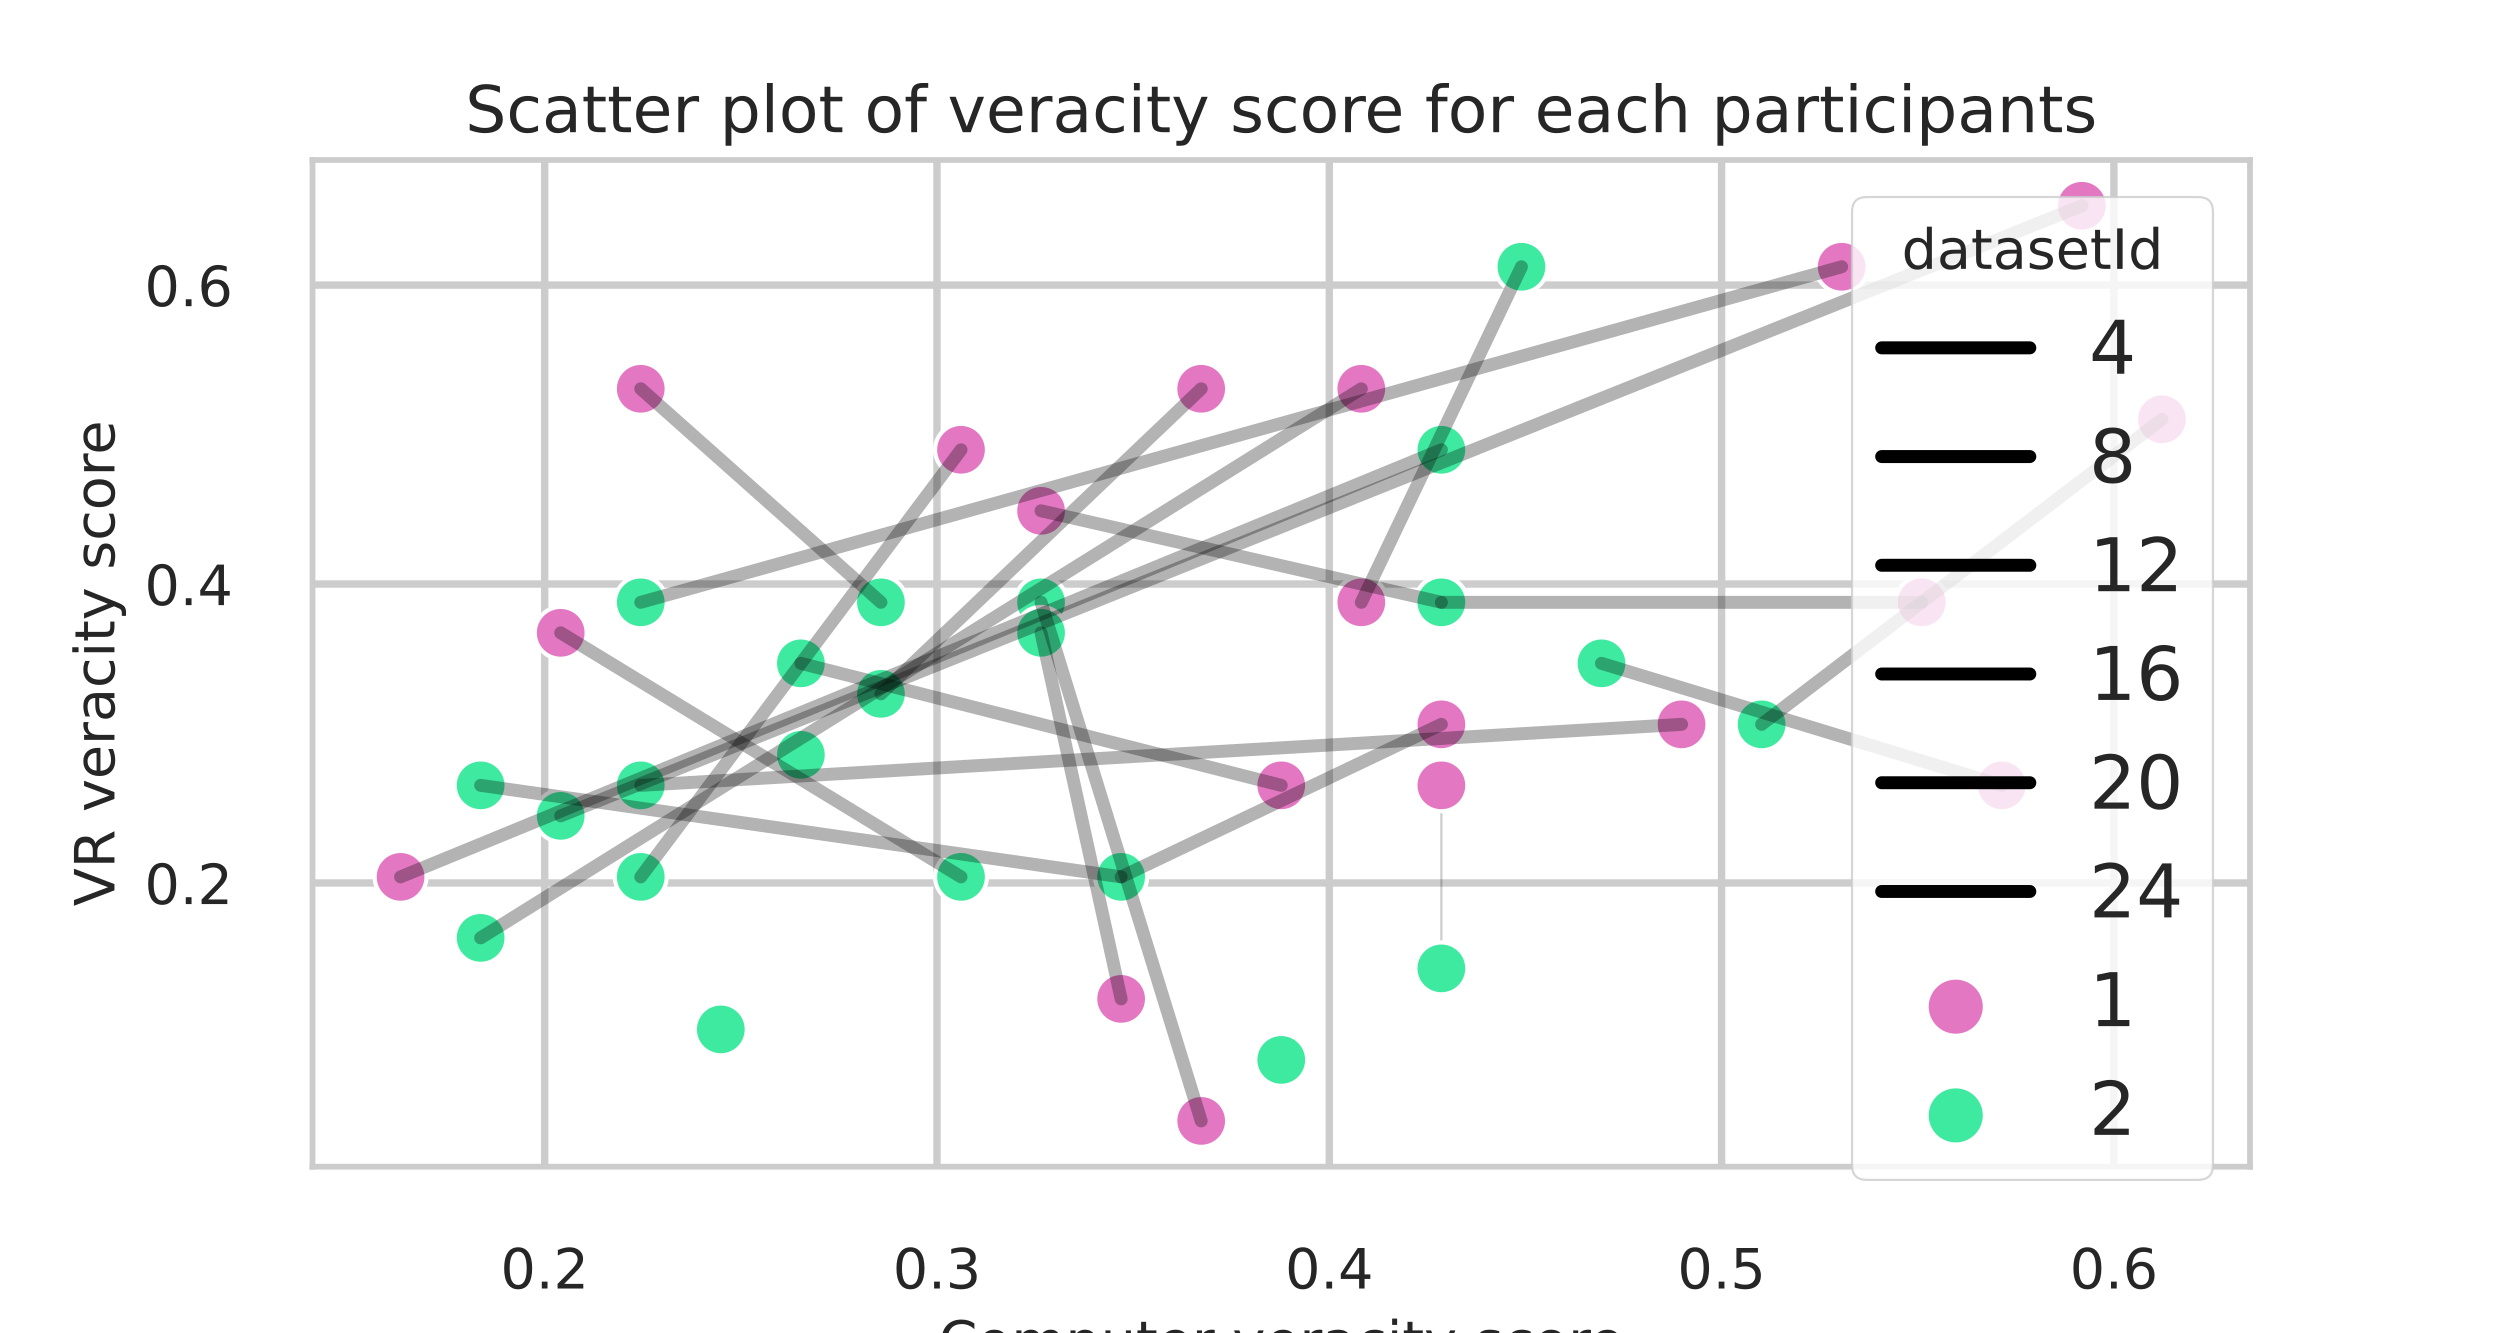 <?xml version="1.0" encoding="utf-8" standalone="no"?>
<!DOCTYPE svg PUBLIC "-//W3C//DTD SVG 1.1//EN"
  "http://www.w3.org/Graphics/SVG/1.1/DTD/svg11.dtd">
<!-- Created with matplotlib (https://matplotlib.org/) -->
<svg height="288pt" version="1.1" viewBox="0 0 540 288" width="540pt" xmlns="http://www.w3.org/2000/svg" xmlns:xlink="http://www.w3.org/1999/xlink">
 <defs>
  <style type="text/css">
*{stroke-linecap:butt;stroke-linejoin:round;}
  </style>
 </defs>
 <g id="figure_1">
  <g id="patch_1">
   <path d="M 0 288 
L 540 288 
L 540 0 
L 0 0 
z
" style="fill:#ffffff;"/>
  </g>
  <g id="axes_1">
   <g id="patch_2">
    <path d="M 67.5 252 
L 486 252 
L 486 34.56 
L 67.5 34.56 
z
" style="fill:#ffffff;"/>
   </g>
   <g id="matplotlib.axis_1">
    <g id="xtick_1">
     <g id="line2d_1">
      <path clip-path="url(#pcd6a947dff)" d="M 117.651 252 
L 117.651 34.56 
" style="fill:none;stroke:#cccccc;stroke-linecap:round;stroke-width:1.6;"/>
     </g>
     <g id="text_1">
      <!-- 0.2 -->
      <defs>
       <path d="M 31.781 66.406 
Q 24.172 66.406 20.328 58.906 
Q 16.5 51.422 16.5 36.375 
Q 16.5 21.391 20.328 13.891 
Q 24.172 6.391 31.781 6.391 
Q 39.453 6.391 43.281 13.891 
Q 47.125 21.391 47.125 36.375 
Q 47.125 51.422 43.281 58.906 
Q 39.453 66.406 31.781 66.406 
z
M 31.781 74.219 
Q 44.047 74.219 50.516 64.516 
Q 56.984 54.828 56.984 36.375 
Q 56.984 17.969 50.516 8.266 
Q 44.047 -1.422 31.781 -1.422 
Q 19.531 -1.422 13.062 8.266 
Q 6.594 17.969 6.594 36.375 
Q 6.594 54.828 13.062 64.516 
Q 19.531 74.219 31.781 74.219 
z
" id="DejaVuSans-48"/>
       <path d="M 10.688 12.406 
L 21 12.406 
L 21 0 
L 10.688 0 
z
" id="DejaVuSans-46"/>
       <path d="M 19.188 8.297 
L 53.609 8.297 
L 53.609 0 
L 7.328 0 
L 7.328 8.297 
Q 12.938 14.109 22.625 23.891 
Q 32.328 33.688 34.812 36.531 
Q 39.547 41.844 41.422 45.531 
Q 43.312 49.219 43.312 52.781 
Q 43.312 58.594 39.234 62.25 
Q 35.156 65.922 28.609 65.922 
Q 23.969 65.922 18.812 64.312 
Q 13.672 62.703 7.812 59.422 
L 7.812 69.391 
Q 13.766 71.781 18.938 73 
Q 24.125 74.219 28.422 74.219 
Q 39.75 74.219 46.484 68.547 
Q 53.219 62.891 53.219 53.422 
Q 53.219 48.922 51.531 44.891 
Q 49.859 40.875 45.406 35.406 
Q 44.188 33.984 37.641 27.219 
Q 31.109 20.453 19.188 8.297 
z
" id="DejaVuSans-50"/>
      </defs>
      <g style="fill:#262626;" transform="translate(108.109 278.318)scale(0.12 -0.12)">
       <use xlink:href="#DejaVuSans-48"/>
       <use x="63.623" xlink:href="#DejaVuSans-46"/>
       <use x="95.41" xlink:href="#DejaVuSans-50"/>
      </g>
     </g>
    </g>
    <g id="xtick_2">
     <g id="line2d_2">
      <path clip-path="url(#pcd6a947dff)" d="M 202.388 252 
L 202.388 34.56 
" style="fill:none;stroke:#cccccc;stroke-linecap:round;stroke-width:1.6;"/>
     </g>
     <g id="text_2">
      <!-- 0.3 -->
      <defs>
       <path d="M 40.578 39.312 
Q 47.656 37.797 51.625 33 
Q 55.609 28.219 55.609 21.188 
Q 55.609 10.406 48.188 4.484 
Q 40.766 -1.422 27.094 -1.422 
Q 22.516 -1.422 17.656 -0.516 
Q 12.797 0.391 7.625 2.203 
L 7.625 11.719 
Q 11.719 9.328 16.594 8.109 
Q 21.484 6.891 26.812 6.891 
Q 36.078 6.891 40.938 10.547 
Q 45.797 14.203 45.797 21.188 
Q 45.797 27.641 41.281 31.266 
Q 36.766 34.906 28.719 34.906 
L 20.219 34.906 
L 20.219 43.016 
L 29.109 43.016 
Q 36.375 43.016 40.234 45.922 
Q 44.094 48.828 44.094 54.297 
Q 44.094 59.906 40.109 62.906 
Q 36.141 65.922 28.719 65.922 
Q 24.656 65.922 20.016 65.031 
Q 15.375 64.156 9.812 62.312 
L 9.812 71.094 
Q 15.438 72.656 20.344 73.438 
Q 25.25 74.219 29.594 74.219 
Q 40.828 74.219 47.359 69.109 
Q 53.906 64.016 53.906 55.328 
Q 53.906 49.266 50.438 45.094 
Q 46.969 40.922 40.578 39.312 
z
" id="DejaVuSans-51"/>
      </defs>
      <g style="fill:#262626;" transform="translate(192.847 278.318)scale(0.12 -0.12)">
       <use xlink:href="#DejaVuSans-48"/>
       <use x="63.623" xlink:href="#DejaVuSans-46"/>
       <use x="95.41" xlink:href="#DejaVuSans-51"/>
      </g>
     </g>
    </g>
    <g id="xtick_3">
     <g id="line2d_3">
      <path clip-path="url(#pcd6a947dff)" d="M 287.126 252 
L 287.126 34.56 
" style="fill:none;stroke:#cccccc;stroke-linecap:round;stroke-width:1.6;"/>
     </g>
     <g id="text_3">
      <!-- 0.4 -->
      <defs>
       <path d="M 37.797 64.312 
L 12.891 25.391 
L 37.797 25.391 
z
M 35.203 72.906 
L 47.609 72.906 
L 47.609 25.391 
L 58.016 25.391 
L 58.016 17.188 
L 47.609 17.188 
L 47.609 0 
L 37.797 0 
L 37.797 17.188 
L 4.891 17.188 
L 4.891 26.703 
z
" id="DejaVuSans-52"/>
      </defs>
      <g style="fill:#262626;" transform="translate(277.584 278.318)scale(0.12 -0.12)">
       <use xlink:href="#DejaVuSans-48"/>
       <use x="63.623" xlink:href="#DejaVuSans-46"/>
       <use x="95.41" xlink:href="#DejaVuSans-52"/>
      </g>
     </g>
    </g>
    <g id="xtick_4">
     <g id="line2d_4">
      <path clip-path="url(#pcd6a947dff)" d="M 371.864 252 
L 371.864 34.56 
" style="fill:none;stroke:#cccccc;stroke-linecap:round;stroke-width:1.6;"/>
     </g>
     <g id="text_4">
      <!-- 0.5 -->
      <defs>
       <path d="M 10.797 72.906 
L 49.516 72.906 
L 49.516 64.594 
L 19.828 64.594 
L 19.828 46.734 
Q 21.969 47.469 24.109 47.828 
Q 26.266 48.188 28.422 48.188 
Q 40.625 48.188 47.75 41.5 
Q 54.891 34.812 54.891 23.391 
Q 54.891 11.625 47.562 5.094 
Q 40.234 -1.422 26.906 -1.422 
Q 22.312 -1.422 17.547 -0.641 
Q 12.797 0.141 7.719 1.703 
L 7.719 11.625 
Q 12.109 9.234 16.797 8.062 
Q 21.484 6.891 26.703 6.891 
Q 35.156 6.891 40.078 11.328 
Q 45.016 15.766 45.016 23.391 
Q 45.016 31 40.078 35.438 
Q 35.156 39.891 26.703 39.891 
Q 22.75 39.891 18.812 39.016 
Q 14.891 38.141 10.797 36.281 
z
" id="DejaVuSans-53"/>
      </defs>
      <g style="fill:#262626;" transform="translate(362.322 278.318)scale(0.12 -0.12)">
       <use xlink:href="#DejaVuSans-48"/>
       <use x="63.623" xlink:href="#DejaVuSans-46"/>
       <use x="95.41" xlink:href="#DejaVuSans-53"/>
      </g>
     </g>
    </g>
    <g id="xtick_5">
     <g id="line2d_5">
      <path clip-path="url(#pcd6a947dff)" d="M 456.601 252 
L 456.601 34.56 
" style="fill:none;stroke:#cccccc;stroke-linecap:round;stroke-width:1.6;"/>
     </g>
     <g id="text_5">
      <!-- 0.6 -->
      <defs>
       <path d="M 33.016 40.375 
Q 26.375 40.375 22.484 35.828 
Q 18.609 31.297 18.609 23.391 
Q 18.609 15.531 22.484 10.953 
Q 26.375 6.391 33.016 6.391 
Q 39.656 6.391 43.531 10.953 
Q 47.406 15.531 47.406 23.391 
Q 47.406 31.297 43.531 35.828 
Q 39.656 40.375 33.016 40.375 
z
M 52.594 71.297 
L 52.594 62.312 
Q 48.875 64.062 45.094 64.984 
Q 41.312 65.922 37.594 65.922 
Q 27.828 65.922 22.672 59.328 
Q 17.531 52.734 16.797 39.406 
Q 19.672 43.656 24.016 45.922 
Q 28.375 48.188 33.594 48.188 
Q 44.578 48.188 50.953 41.516 
Q 57.328 34.859 57.328 23.391 
Q 57.328 12.156 50.688 5.359 
Q 44.047 -1.422 33.016 -1.422 
Q 20.359 -1.422 13.672 8.266 
Q 6.984 17.969 6.984 36.375 
Q 6.984 53.656 15.188 63.938 
Q 23.391 74.219 37.203 74.219 
Q 40.922 74.219 44.703 73.484 
Q 48.484 72.75 52.594 71.297 
z
" id="DejaVuSans-54"/>
      </defs>
      <g style="fill:#262626;" transform="translate(447.059 278.318)scale(0.12 -0.12)">
       <use xlink:href="#DejaVuSans-48"/>
       <use x="63.623" xlink:href="#DejaVuSans-46"/>
       <use x="95.41" xlink:href="#DejaVuSans-54"/>
      </g>
     </g>
    </g>
    <g id="text_6">
     <!-- Computer veracity score -->
     <defs>
      <path d="M 64.406 67.281 
L 64.406 56.891 
Q 59.422 61.531 53.781 63.812 
Q 48.141 66.109 41.797 66.109 
Q 29.297 66.109 22.656 58.469 
Q 16.016 50.828 16.016 36.375 
Q 16.016 21.969 22.656 14.328 
Q 29.297 6.688 41.797 6.688 
Q 48.141 6.688 53.781 8.984 
Q 59.422 11.281 64.406 15.922 
L 64.406 5.609 
Q 59.234 2.094 53.438 0.328 
Q 47.656 -1.422 41.219 -1.422 
Q 24.656 -1.422 15.125 8.703 
Q 5.609 18.844 5.609 36.375 
Q 5.609 53.953 15.125 64.078 
Q 24.656 74.219 41.219 74.219 
Q 47.75 74.219 53.531 72.484 
Q 59.328 70.75 64.406 67.281 
z
" id="DejaVuSans-67"/>
      <path d="M 30.609 48.391 
Q 23.391 48.391 19.188 42.75 
Q 14.984 37.109 14.984 27.297 
Q 14.984 17.484 19.156 11.844 
Q 23.344 6.203 30.609 6.203 
Q 37.797 6.203 41.984 11.859 
Q 46.188 17.531 46.188 27.297 
Q 46.188 37.016 41.984 42.703 
Q 37.797 48.391 30.609 48.391 
z
M 30.609 56 
Q 42.328 56 49.016 48.375 
Q 55.719 40.766 55.719 27.297 
Q 55.719 13.875 49.016 6.219 
Q 42.328 -1.422 30.609 -1.422 
Q 18.844 -1.422 12.172 6.219 
Q 5.516 13.875 5.516 27.297 
Q 5.516 40.766 12.172 48.375 
Q 18.844 56 30.609 56 
z
" id="DejaVuSans-111"/>
      <path d="M 52 44.188 
Q 55.375 50.25 60.062 53.125 
Q 64.75 56 71.094 56 
Q 79.641 56 84.281 50.016 
Q 88.922 44.047 88.922 33.016 
L 88.922 0 
L 79.891 0 
L 79.891 32.719 
Q 79.891 40.578 77.094 44.375 
Q 74.312 48.188 68.609 48.188 
Q 61.625 48.188 57.562 43.547 
Q 53.516 38.922 53.516 30.906 
L 53.516 0 
L 44.484 0 
L 44.484 32.719 
Q 44.484 40.625 41.703 44.406 
Q 38.922 48.188 33.109 48.188 
Q 26.219 48.188 22.156 43.531 
Q 18.109 38.875 18.109 30.906 
L 18.109 0 
L 9.078 0 
L 9.078 54.688 
L 18.109 54.688 
L 18.109 46.188 
Q 21.188 51.219 25.484 53.609 
Q 29.781 56 35.688 56 
Q 41.656 56 45.828 52.969 
Q 50 49.953 52 44.188 
z
" id="DejaVuSans-109"/>
      <path d="M 18.109 8.203 
L 18.109 -20.797 
L 9.078 -20.797 
L 9.078 54.688 
L 18.109 54.688 
L 18.109 46.391 
Q 20.953 51.266 25.266 53.625 
Q 29.594 56 35.594 56 
Q 45.562 56 51.781 48.094 
Q 58.016 40.188 58.016 27.297 
Q 58.016 14.406 51.781 6.484 
Q 45.562 -1.422 35.594 -1.422 
Q 29.594 -1.422 25.266 0.953 
Q 20.953 3.328 18.109 8.203 
z
M 48.688 27.297 
Q 48.688 37.203 44.609 42.844 
Q 40.531 48.484 33.406 48.484 
Q 26.266 48.484 22.188 42.844 
Q 18.109 37.203 18.109 27.297 
Q 18.109 17.391 22.188 11.75 
Q 26.266 6.109 33.406 6.109 
Q 40.531 6.109 44.609 11.75 
Q 48.688 17.391 48.688 27.297 
z
" id="DejaVuSans-112"/>
      <path d="M 8.5 21.578 
L 8.5 54.688 
L 17.484 54.688 
L 17.484 21.922 
Q 17.484 14.156 20.5 10.266 
Q 23.531 6.391 29.594 6.391 
Q 36.859 6.391 41.078 11.031 
Q 45.312 15.672 45.312 23.688 
L 45.312 54.688 
L 54.297 54.688 
L 54.297 0 
L 45.312 0 
L 45.312 8.406 
Q 42.047 3.422 37.719 1 
Q 33.406 -1.422 27.688 -1.422 
Q 18.266 -1.422 13.375 4.438 
Q 8.5 10.297 8.5 21.578 
z
M 31.109 56 
z
" id="DejaVuSans-117"/>
      <path d="M 18.312 70.219 
L 18.312 54.688 
L 36.812 54.688 
L 36.812 47.703 
L 18.312 47.703 
L 18.312 18.016 
Q 18.312 11.328 20.141 9.422 
Q 21.969 7.516 27.594 7.516 
L 36.812 7.516 
L 36.812 0 
L 27.594 0 
Q 17.188 0 13.234 3.875 
Q 9.281 7.766 9.281 18.016 
L 9.281 47.703 
L 2.688 47.703 
L 2.688 54.688 
L 9.281 54.688 
L 9.281 70.219 
z
" id="DejaVuSans-116"/>
      <path d="M 56.203 29.594 
L 56.203 25.203 
L 14.891 25.203 
Q 15.484 15.922 20.484 11.062 
Q 25.484 6.203 34.422 6.203 
Q 39.594 6.203 44.453 7.469 
Q 49.312 8.734 54.109 11.281 
L 54.109 2.781 
Q 49.266 0.734 44.188 -0.344 
Q 39.109 -1.422 33.891 -1.422 
Q 20.797 -1.422 13.156 6.188 
Q 5.516 13.812 5.516 26.812 
Q 5.516 40.234 12.766 48.109 
Q 20.016 56 32.328 56 
Q 43.359 56 49.781 48.891 
Q 56.203 41.797 56.203 29.594 
z
M 47.219 32.234 
Q 47.125 39.594 43.094 43.984 
Q 39.062 48.391 32.422 48.391 
Q 24.906 48.391 20.391 44.141 
Q 15.875 39.891 15.188 32.172 
z
" id="DejaVuSans-101"/>
      <path d="M 41.109 46.297 
Q 39.594 47.172 37.812 47.578 
Q 36.031 48 33.891 48 
Q 26.266 48 22.188 43.047 
Q 18.109 38.094 18.109 28.812 
L 18.109 0 
L 9.078 0 
L 9.078 54.688 
L 18.109 54.688 
L 18.109 46.188 
Q 20.953 51.172 25.484 53.578 
Q 30.031 56 36.531 56 
Q 37.453 56 38.578 55.875 
Q 39.703 55.766 41.062 55.516 
z
" id="DejaVuSans-114"/>
      <path id="DejaVuSans-32"/>
      <path d="M 2.984 54.688 
L 12.5 54.688 
L 29.594 8.797 
L 46.688 54.688 
L 56.203 54.688 
L 35.688 0 
L 23.484 0 
z
" id="DejaVuSans-118"/>
      <path d="M 34.281 27.484 
Q 23.391 27.484 19.188 25 
Q 14.984 22.516 14.984 16.5 
Q 14.984 11.719 18.141 8.906 
Q 21.297 6.109 26.703 6.109 
Q 34.188 6.109 38.703 11.406 
Q 43.219 16.703 43.219 25.484 
L 43.219 27.484 
z
M 52.203 31.203 
L 52.203 0 
L 43.219 0 
L 43.219 8.297 
Q 40.141 3.328 35.547 0.953 
Q 30.953 -1.422 24.312 -1.422 
Q 15.922 -1.422 10.953 3.297 
Q 6 8.016 6 15.922 
Q 6 25.141 12.172 29.828 
Q 18.359 34.516 30.609 34.516 
L 43.219 34.516 
L 43.219 35.406 
Q 43.219 41.609 39.141 45 
Q 35.062 48.391 27.688 48.391 
Q 23 48.391 18.547 47.266 
Q 14.109 46.141 10.016 43.891 
L 10.016 52.203 
Q 14.938 54.109 19.578 55.047 
Q 24.219 56 28.609 56 
Q 40.484 56 46.344 49.844 
Q 52.203 43.703 52.203 31.203 
z
" id="DejaVuSans-97"/>
      <path d="M 48.781 52.594 
L 48.781 44.188 
Q 44.969 46.297 41.141 47.344 
Q 37.312 48.391 33.406 48.391 
Q 24.656 48.391 19.812 42.844 
Q 14.984 37.312 14.984 27.297 
Q 14.984 17.281 19.812 11.734 
Q 24.656 6.203 33.406 6.203 
Q 37.312 6.203 41.141 7.25 
Q 44.969 8.297 48.781 10.406 
L 48.781 2.094 
Q 45.016 0.344 40.984 -0.531 
Q 36.969 -1.422 32.422 -1.422 
Q 20.062 -1.422 12.781 6.344 
Q 5.516 14.109 5.516 27.297 
Q 5.516 40.672 12.859 48.328 
Q 20.219 56 33.016 56 
Q 37.156 56 41.109 55.141 
Q 45.062 54.297 48.781 52.594 
z
" id="DejaVuSans-99"/>
      <path d="M 9.422 54.688 
L 18.406 54.688 
L 18.406 0 
L 9.422 0 
z
M 9.422 75.984 
L 18.406 75.984 
L 18.406 64.594 
L 9.422 64.594 
z
" id="DejaVuSans-105"/>
      <path d="M 32.172 -5.078 
Q 28.375 -14.844 24.75 -17.812 
Q 21.141 -20.797 15.094 -20.797 
L 7.906 -20.797 
L 7.906 -13.281 
L 13.188 -13.281 
Q 16.891 -13.281 18.938 -11.516 
Q 21 -9.766 23.484 -3.219 
L 25.094 0.875 
L 2.984 54.688 
L 12.5 54.688 
L 29.594 11.922 
L 46.688 54.688 
L 56.203 54.688 
z
" id="DejaVuSans-121"/>
      <path d="M 44.281 53.078 
L 44.281 44.578 
Q 40.484 46.531 36.375 47.5 
Q 32.281 48.484 27.875 48.484 
Q 21.188 48.484 17.844 46.438 
Q 14.5 44.391 14.5 40.281 
Q 14.5 37.156 16.891 35.375 
Q 19.281 33.594 26.516 31.984 
L 29.594 31.297 
Q 39.156 29.25 43.188 25.516 
Q 47.219 21.781 47.219 15.094 
Q 47.219 7.469 41.188 3.016 
Q 35.156 -1.422 24.609 -1.422 
Q 20.219 -1.422 15.453 -0.562 
Q 10.688 0.297 5.422 2 
L 5.422 11.281 
Q 10.406 8.688 15.234 7.391 
Q 20.062 6.109 24.812 6.109 
Q 31.156 6.109 34.562 8.281 
Q 37.984 10.453 37.984 14.406 
Q 37.984 18.062 35.516 20.016 
Q 33.062 21.969 24.703 23.781 
L 21.578 24.516 
Q 13.234 26.266 9.516 29.906 
Q 5.812 33.547 5.812 39.891 
Q 5.812 47.609 11.281 51.797 
Q 16.75 56 26.812 56 
Q 31.781 56 36.172 55.266 
Q 40.578 54.547 44.281 53.078 
z
" id="DejaVuSans-115"/>
     </defs>
     <g style="fill:#262626;" transform="translate(202.733 293.932)scale(0.12 -0.12)">
      <use xlink:href="#DejaVuSans-67"/>
      <use x="69.824" xlink:href="#DejaVuSans-111"/>
      <use x="131.006" xlink:href="#DejaVuSans-109"/>
      <use x="228.418" xlink:href="#DejaVuSans-112"/>
      <use x="291.895" xlink:href="#DejaVuSans-117"/>
      <use x="355.273" xlink:href="#DejaVuSans-116"/>
      <use x="394.482" xlink:href="#DejaVuSans-101"/>
      <use x="456.006" xlink:href="#DejaVuSans-114"/>
      <use x="497.119" xlink:href="#DejaVuSans-32"/>
      <use x="528.906" xlink:href="#DejaVuSans-118"/>
      <use x="588.086" xlink:href="#DejaVuSans-101"/>
      <use x="649.609" xlink:href="#DejaVuSans-114"/>
      <use x="690.723" xlink:href="#DejaVuSans-97"/>
      <use x="752.002" xlink:href="#DejaVuSans-99"/>
      <use x="806.982" xlink:href="#DejaVuSans-105"/>
      <use x="834.766" xlink:href="#DejaVuSans-116"/>
      <use x="873.975" xlink:href="#DejaVuSans-121"/>
      <use x="933.154" xlink:href="#DejaVuSans-32"/>
      <use x="964.941" xlink:href="#DejaVuSans-115"/>
      <use x="1017.041" xlink:href="#DejaVuSans-99"/>
      <use x="1072.021" xlink:href="#DejaVuSans-111"/>
      <use x="1133.203" xlink:href="#DejaVuSans-114"/>
      <use x="1172.066" xlink:href="#DejaVuSans-101"/>
     </g>
    </g>
   </g>
   <g id="matplotlib.axis_2">
    <g id="ytick_1">
     <g id="line2d_6">
      <path clip-path="url(#pcd6a947dff)" d="M 67.5 190.721 
L 486 190.721 
" style="fill:none;stroke:#cccccc;stroke-linecap:round;stroke-width:1.6;"/>
     </g>
     <g id="text_7">
      <!-- 0.2 -->
      <g style="fill:#262626;" transform="translate(31.216 195.281)scale(0.12 -0.12)">
       <use xlink:href="#DejaVuSans-48"/>
       <use x="63.623" xlink:href="#DejaVuSans-46"/>
       <use x="95.41" xlink:href="#DejaVuSans-50"/>
      </g>
     </g>
    </g>
    <g id="ytick_2">
     <g id="line2d_7">
      <path clip-path="url(#pcd6a947dff)" d="M 67.5 126.148 
L 486 126.148 
" style="fill:none;stroke:#cccccc;stroke-linecap:round;stroke-width:1.6;"/>
     </g>
     <g id="text_8">
      <!-- 0.4 -->
      <g style="fill:#262626;" transform="translate(31.216 130.707)scale(0.12 -0.12)">
       <use xlink:href="#DejaVuSans-48"/>
       <use x="63.623" xlink:href="#DejaVuSans-46"/>
       <use x="95.41" xlink:href="#DejaVuSans-52"/>
      </g>
     </g>
    </g>
    <g id="ytick_3">
     <g id="line2d_8">
      <path clip-path="url(#pcd6a947dff)" d="M 67.5 61.575 
L 486 61.575 
" style="fill:none;stroke:#cccccc;stroke-linecap:round;stroke-width:1.6;"/>
     </g>
     <g id="text_9">
      <!-- 0.6 -->
      <g style="fill:#262626;" transform="translate(31.216 66.134)scale(0.12 -0.12)">
       <use xlink:href="#DejaVuSans-48"/>
       <use x="63.623" xlink:href="#DejaVuSans-46"/>
       <use x="95.41" xlink:href="#DejaVuSans-54"/>
      </g>
     </g>
    </g>
    <g id="text_10">
     <!-- VR veracity score -->
     <defs>
      <path d="M 28.609 0 
L 0.781 72.906 
L 11.078 72.906 
L 34.188 11.531 
L 57.328 72.906 
L 67.578 72.906 
L 39.797 0 
z
" id="DejaVuSans-86"/>
      <path d="M 44.391 34.188 
Q 47.562 33.109 50.562 29.594 
Q 53.562 26.078 56.594 19.922 
L 66.609 0 
L 56 0 
L 46.688 18.703 
Q 43.062 26.031 39.672 28.422 
Q 36.281 30.812 30.422 30.812 
L 19.672 30.812 
L 19.672 0 
L 9.812 0 
L 9.812 72.906 
L 32.078 72.906 
Q 44.578 72.906 50.734 67.672 
Q 56.891 62.453 56.891 51.906 
Q 56.891 45.016 53.688 40.469 
Q 50.484 35.938 44.391 34.188 
z
M 19.672 64.797 
L 19.672 38.922 
L 32.078 38.922 
Q 39.203 38.922 42.844 42.219 
Q 46.484 45.516 46.484 51.906 
Q 46.484 58.297 42.844 61.547 
Q 39.203 64.797 32.078 64.797 
z
" id="DejaVuSans-82"/>
     </defs>
     <g style="fill:#262626;" transform="translate(24.721 195.743)rotate(-90)scale(0.12 -0.12)">
      <use xlink:href="#DejaVuSans-86"/>
      <use x="68.408" xlink:href="#DejaVuSans-82"/>
      <use x="137.891" xlink:href="#DejaVuSans-32"/>
      <use x="169.678" xlink:href="#DejaVuSans-118"/>
      <use x="228.857" xlink:href="#DejaVuSans-101"/>
      <use x="290.381" xlink:href="#DejaVuSans-114"/>
      <use x="331.494" xlink:href="#DejaVuSans-97"/>
      <use x="392.773" xlink:href="#DejaVuSans-99"/>
      <use x="447.754" xlink:href="#DejaVuSans-105"/>
      <use x="475.537" xlink:href="#DejaVuSans-116"/>
      <use x="514.746" xlink:href="#DejaVuSans-121"/>
      <use x="573.926" xlink:href="#DejaVuSans-32"/>
      <use x="605.713" xlink:href="#DejaVuSans-115"/>
      <use x="657.812" xlink:href="#DejaVuSans-99"/>
      <use x="712.793" xlink:href="#DejaVuSans-111"/>
      <use x="773.975" xlink:href="#DejaVuSans-114"/>
      <use x="812.838" xlink:href="#DejaVuSans-101"/>
     </g>
    </g>
   </g>
   <g id="PolyCollection_1">
    <defs>
     <path d="M 311.337 -118.364 
L 311.337 -78.829 
L 311.337 -118.364 
L 311.337 -118.364 
z
" id="m2fe822bf3a" style="stroke:#000000;stroke-opacity:0.2;stroke-width:0.48;"/>
    </defs>
    <g clip-path="url(#pcd6a947dff)">
     <use style="fill-opacity:0.2;stroke:#000000;stroke-opacity:0.2;stroke-width:0.48;" x="0" xlink:href="#m2fe822bf3a" y="288"/>
    </g>
   </g>
   <g id="PathCollection_1">
    <defs>
     <path d="M 0 5.6 
C 1.485 5.6 2.91 5.01 3.96 3.96 
C 5.01 2.91 5.6 1.485 5.6 0 
C 5.6 -1.485 5.01 -2.91 3.96 -3.96 
C 2.91 -5.01 1.485 -5.6 0 -5.6 
C -1.485 -5.6 -2.91 -5.01 -3.96 -3.96 
C -5.01 -2.91 -5.6 -1.485 -5.6 0 
C -5.6 1.485 -5.01 2.91 -3.96 3.96 
C -2.91 5.01 -1.485 5.6 0 5.6 
z
" id="C0_0_3aa014c87c"/>
    </defs>
    <g clip-path="url(#pcd6a947dff)">
     <use style="fill:#e377c2;stroke:#ffffff;stroke-width:0.896;" x="466.977" xlink:href="#C0_0_3aa014c87c" y="90.567"/>
    </g>
    <g clip-path="url(#pcd6a947dff)">
     <use style="fill:#3eea9f;stroke:#ffffff;stroke-width:0.896;" x="380.51" xlink:href="#C0_0_3aa014c87c" y="156.458"/>
    </g>
    <g clip-path="url(#pcd6a947dff)">
     <use style="fill:#3eea9f;stroke:#ffffff;stroke-width:0.896;" x="276.75" xlink:href="#C0_0_3aa014c87c" y="228.938"/>
    </g>
    <g clip-path="url(#pcd6a947dff)">
     <use style="fill:#e377c2;stroke:#ffffff;stroke-width:0.896;" x="397.804" xlink:href="#C0_0_3aa014c87c" y="57.622"/>
    </g>
    <g clip-path="url(#pcd6a947dff)">
     <use style="fill:#3eea9f;stroke:#ffffff;stroke-width:0.896;" x="138.403" xlink:href="#C0_0_3aa014c87c" y="130.102"/>
    </g>
    <g clip-path="url(#pcd6a947dff)">
     <use style="fill:#e377c2;stroke:#ffffff;stroke-width:0.896;" x="121.11" xlink:href="#C0_0_3aa014c87c" y="136.691"/>
    </g>
    <g clip-path="url(#pcd6a947dff)">
     <use style="fill:#3eea9f;stroke:#ffffff;stroke-width:0.896;" x="207.576" xlink:href="#C0_0_3aa014c87c" y="189.404"/>
    </g>
    <g clip-path="url(#pcd6a947dff)">
     <use style="fill:#e377c2;stroke:#ffffff;stroke-width:0.896;" x="311.337" xlink:href="#C0_0_3aa014c87c" y="169.636"/>
    </g>
    <g clip-path="url(#pcd6a947dff)">
     <use style="fill:#3eea9f;stroke:#ffffff;stroke-width:0.896;" x="311.337" xlink:href="#C0_0_3aa014c87c" y="209.171"/>
    </g>
    <g clip-path="url(#pcd6a947dff)">
     <use style="fill:#e377c2;stroke:#ffffff;stroke-width:0.896;" x="432.39" xlink:href="#C0_0_3aa014c87c" y="169.636"/>
    </g>
    <g clip-path="url(#pcd6a947dff)">
     <use style="fill:#3eea9f;stroke:#ffffff;stroke-width:0.896;" x="345.924" xlink:href="#C0_0_3aa014c87c" y="143.28"/>
    </g>
    <g clip-path="url(#pcd6a947dff)">
     <use style="fill:#e377c2;stroke:#ffffff;stroke-width:0.896;" x="224.87" xlink:href="#C0_0_3aa014c87c" y="110.335"/>
    </g>
    <g clip-path="url(#pcd6a947dff)">
     <use style="fill:#3eea9f;stroke:#ffffff;stroke-width:0.896;" x="311.337" xlink:href="#C0_0_3aa014c87c" y="130.102"/>
    </g>
    <g clip-path="url(#pcd6a947dff)">
     <use style="fill:#e377c2;stroke:#ffffff;stroke-width:0.896;" x="207.576" xlink:href="#C0_0_3aa014c87c" y="97.156"/>
    </g>
    <g clip-path="url(#pcd6a947dff)">
     <use style="fill:#3eea9f;stroke:#ffffff;stroke-width:0.896;" x="138.403" xlink:href="#C0_0_3aa014c87c" y="189.404"/>
    </g>
    <g clip-path="url(#pcd6a947dff)">
     <use style="fill:#e377c2;stroke:#ffffff;stroke-width:0.896;" x="259.457" xlink:href="#C0_0_3aa014c87c" y="242.116"/>
    </g>
    <g clip-path="url(#pcd6a947dff)">
     <use style="fill:#3eea9f;stroke:#ffffff;stroke-width:0.896;" x="224.87" xlink:href="#C0_0_3aa014c87c" y="130.102"/>
    </g>
    <g clip-path="url(#pcd6a947dff)">
     <use style="fill:#3eea9f;stroke:#ffffff;stroke-width:0.896;" x="172.99" xlink:href="#C0_0_3aa014c87c" y="163.047"/>
    </g>
    <g clip-path="url(#pcd6a947dff)">
     <use style="fill:#e377c2;stroke:#ffffff;stroke-width:0.896;" x="294.043" xlink:href="#C0_0_3aa014c87c" y="83.978"/>
    </g>
    <g clip-path="url(#pcd6a947dff)">
     <use style="fill:#3eea9f;stroke:#ffffff;stroke-width:0.896;" x="103.816" xlink:href="#C0_0_3aa014c87c" y="202.582"/>
    </g>
    <g clip-path="url(#pcd6a947dff)">
     <use style="fill:#e377c2;stroke:#ffffff;stroke-width:0.896;" x="138.403" xlink:href="#C0_0_3aa014c87c" y="83.978"/>
    </g>
    <g clip-path="url(#pcd6a947dff)">
     <use style="fill:#3eea9f;stroke:#ffffff;stroke-width:0.896;" x="190.283" xlink:href="#C0_0_3aa014c87c" y="130.102"/>
    </g>
    <g clip-path="url(#pcd6a947dff)">
     <use style="fill:#3eea9f;stroke:#ffffff;stroke-width:0.896;" x="155.696" xlink:href="#C0_0_3aa014c87c" y="222.349"/>
    </g>
    <g clip-path="url(#pcd6a947dff)">
     <use style="fill:#e377c2;stroke:#ffffff;stroke-width:0.896;" x="242.163" xlink:href="#C0_0_3aa014c87c" y="215.76"/>
    </g>
    <g clip-path="url(#pcd6a947dff)">
     <use style="fill:#3eea9f;stroke:#ffffff;stroke-width:0.896;" x="224.87" xlink:href="#C0_0_3aa014c87c" y="136.691"/>
    </g>
    <g clip-path="url(#pcd6a947dff)">
     <use style="fill:#e377c2;stroke:#ffffff;stroke-width:0.896;" x="449.684" xlink:href="#C0_0_3aa014c87c" y="44.444"/>
    </g>
    <g clip-path="url(#pcd6a947dff)">
     <use style="fill:#3eea9f;stroke:#ffffff;stroke-width:0.896;" x="121.11" xlink:href="#C0_0_3aa014c87c" y="176.225"/>
    </g>
    <g clip-path="url(#pcd6a947dff)">
     <use style="fill:#e377c2;stroke:#ffffff;stroke-width:0.896;" x="242.163" xlink:href="#C0_0_3aa014c87c" y="189.404"/>
    </g>
    <g clip-path="url(#pcd6a947dff)">
     <use style="fill:#3eea9f;stroke:#ffffff;stroke-width:0.896;" x="103.816" xlink:href="#C0_0_3aa014c87c" y="169.636"/>
    </g>
    <g clip-path="url(#pcd6a947dff)">
     <use style="fill:#e377c2;stroke:#ffffff;stroke-width:0.896;" x="86.523" xlink:href="#C0_0_3aa014c87c" y="189.404"/>
    </g>
    <g clip-path="url(#pcd6a947dff)">
     <use style="fill:#3eea9f;stroke:#ffffff;stroke-width:0.896;" x="311.337" xlink:href="#C0_0_3aa014c87c" y="97.156"/>
    </g>
    <g clip-path="url(#pcd6a947dff)">
     <use style="fill:#e377c2;stroke:#ffffff;stroke-width:0.896;" x="294.043" xlink:href="#C0_0_3aa014c87c" y="130.102"/>
    </g>
    <g clip-path="url(#pcd6a947dff)">
     <use style="fill:#3eea9f;stroke:#ffffff;stroke-width:0.896;" x="328.63" xlink:href="#C0_0_3aa014c87c" y="57.622"/>
    </g>
    <g clip-path="url(#pcd6a947dff)">
     <use style="fill:#e377c2;stroke:#ffffff;stroke-width:0.896;" x="311.337" xlink:href="#C0_0_3aa014c87c" y="156.458"/>
    </g>
    <g clip-path="url(#pcd6a947dff)">
     <use style="fill:#3eea9f;stroke:#ffffff;stroke-width:0.896;" x="242.163" xlink:href="#C0_0_3aa014c87c" y="189.404"/>
    </g>
    <g clip-path="url(#pcd6a947dff)">
     <use style="fill:#e377c2;stroke:#ffffff;stroke-width:0.896;" x="276.75" xlink:href="#C0_0_3aa014c87c" y="169.636"/>
    </g>
    <g clip-path="url(#pcd6a947dff)">
     <use style="fill:#3eea9f;stroke:#ffffff;stroke-width:0.896;" x="172.99" xlink:href="#C0_0_3aa014c87c" y="143.28"/>
    </g>
    <g clip-path="url(#pcd6a947dff)">
     <use style="fill:#e377c2;stroke:#ffffff;stroke-width:0.896;" x="259.457" xlink:href="#C0_0_3aa014c87c" y="83.978"/>
    </g>
    <g clip-path="url(#pcd6a947dff)">
     <use style="fill:#3eea9f;stroke:#ffffff;stroke-width:0.896;" x="190.283" xlink:href="#C0_0_3aa014c87c" y="149.869"/>
    </g>
    <g clip-path="url(#pcd6a947dff)">
     <use style="fill:#e377c2;stroke:#ffffff;stroke-width:0.896;" x="363.217" xlink:href="#C0_0_3aa014c87c" y="156.458"/>
    </g>
    <g clip-path="url(#pcd6a947dff)">
     <use style="fill:#3eea9f;stroke:#ffffff;stroke-width:0.896;" x="138.403" xlink:href="#C0_0_3aa014c87c" y="169.636"/>
    </g>
    <g clip-path="url(#pcd6a947dff)">
     <use style="fill:#e377c2;stroke:#ffffff;stroke-width:0.896;" x="415.097" xlink:href="#C0_0_3aa014c87c" y="130.102"/>
    </g>
    <g clip-path="url(#pcd6a947dff)">
     <use style="fill:#3eea9f;stroke:#ffffff;stroke-width:0.896;" x="311.337" xlink:href="#C0_0_3aa014c87c" y="130.102"/>
    </g>
   </g>
   <g id="PathCollection_2"/>
   <g id="PathCollection_3"/>
   <g id="line2d_9">
    <path clip-path="url(#pcd6a947dff)" d="M 380.51 156.458 
L 466.977 90.567 
" style="fill:none;stroke:#000000;stroke-linecap:round;stroke-opacity:0.3;stroke-width:2.8;"/>
   </g>
   <g id="line2d_10">
    <path clip-path="url(#pcd6a947dff)" d="M 276.75 228.938 
" style="fill:none;stroke:#000000;stroke-linecap:round;stroke-opacity:0.3;stroke-width:2.8;"/>
   </g>
   <g id="line2d_11">
    <path clip-path="url(#pcd6a947dff)" d="M 138.403 130.102 
L 397.804 57.622 
" style="fill:none;stroke:#000000;stroke-linecap:round;stroke-opacity:0.3;stroke-width:2.8;"/>
   </g>
   <g id="line2d_12"/>
   <g id="line2d_13">
    <path clip-path="url(#pcd6a947dff)" d="M 121.11 136.691 
L 207.576 189.404 
" style="fill:none;stroke:#000000;stroke-linecap:round;stroke-opacity:0.3;stroke-width:2.8;"/>
   </g>
   <g id="line2d_14">
    <path clip-path="url(#pcd6a947dff)" d="M 311.337 189.404 
" style="fill:none;stroke:#000000;stroke-linecap:round;stroke-opacity:0.3;stroke-width:2.8;"/>
   </g>
   <g id="line2d_15">
    <path clip-path="url(#pcd6a947dff)" d="M 345.924 143.28 
L 432.39 169.636 
" style="fill:none;stroke:#000000;stroke-linecap:round;stroke-opacity:0.3;stroke-width:2.8;"/>
   </g>
   <g id="line2d_16">
    <path clip-path="url(#pcd6a947dff)" d="M 224.87 110.335 
L 311.337 130.102 
" style="fill:none;stroke:#000000;stroke-linecap:round;stroke-opacity:0.3;stroke-width:2.8;"/>
   </g>
   <g id="line2d_17">
    <path clip-path="url(#pcd6a947dff)" d="M 138.403 189.404 
L 207.576 97.156 
" style="fill:none;stroke:#000000;stroke-linecap:round;stroke-opacity:0.3;stroke-width:2.8;"/>
   </g>
   <g id="line2d_18">
    <path clip-path="url(#pcd6a947dff)" d="M 224.87 130.102 
L 259.457 242.116 
" style="fill:none;stroke:#000000;stroke-linecap:round;stroke-opacity:0.3;stroke-width:2.8;"/>
   </g>
   <g id="line2d_19">
    <path clip-path="url(#pcd6a947dff)" d="M 172.99 163.047 
" style="fill:none;stroke:#000000;stroke-linecap:round;stroke-opacity:0.3;stroke-width:2.8;"/>
   </g>
   <g id="line2d_20">
    <path clip-path="url(#pcd6a947dff)" d="M 103.816 202.582 
L 294.043 83.978 
" style="fill:none;stroke:#000000;stroke-linecap:round;stroke-opacity:0.3;stroke-width:2.8;"/>
   </g>
   <g id="line2d_21">
    <path clip-path="url(#pcd6a947dff)" d="M 138.403 83.978 
L 190.283 130.102 
" style="fill:none;stroke:#000000;stroke-linecap:round;stroke-opacity:0.3;stroke-width:2.8;"/>
   </g>
   <g id="line2d_22">
    <path clip-path="url(#pcd6a947dff)" d="M 155.696 222.349 
" style="fill:none;stroke:#000000;stroke-linecap:round;stroke-opacity:0.3;stroke-width:2.8;"/>
   </g>
   <g id="line2d_23">
    <path clip-path="url(#pcd6a947dff)" d="M 224.87 136.691 
L 242.163 215.76 
" style="fill:none;stroke:#000000;stroke-linecap:round;stroke-opacity:0.3;stroke-width:2.8;"/>
   </g>
   <g id="line2d_24">
    <path clip-path="url(#pcd6a947dff)" d="M 121.11 176.225 
L 449.684 44.444 
" style="fill:none;stroke:#000000;stroke-linecap:round;stroke-opacity:0.3;stroke-width:2.8;"/>
   </g>
   <g id="line2d_25">
    <path clip-path="url(#pcd6a947dff)" d="M 103.816 169.636 
L 242.163 189.404 
" style="fill:none;stroke:#000000;stroke-linecap:round;stroke-opacity:0.3;stroke-width:2.8;"/>
   </g>
   <g id="line2d_26">
    <path clip-path="url(#pcd6a947dff)" d="M 86.523 189.404 
L 311.337 97.156 
" style="fill:none;stroke:#000000;stroke-linecap:round;stroke-opacity:0.3;stroke-width:2.8;"/>
   </g>
   <g id="line2d_27">
    <path clip-path="url(#pcd6a947dff)" d="M 294.043 130.102 
L 328.63 57.622 
" style="fill:none;stroke:#000000;stroke-linecap:round;stroke-opacity:0.3;stroke-width:2.8;"/>
   </g>
   <g id="line2d_28">
    <path clip-path="url(#pcd6a947dff)" d="M 242.163 189.404 
L 311.337 156.458 
" style="fill:none;stroke:#000000;stroke-linecap:round;stroke-opacity:0.3;stroke-width:2.8;"/>
   </g>
   <g id="line2d_29">
    <path clip-path="url(#pcd6a947dff)" d="M 172.99 143.28 
L 276.75 169.636 
" style="fill:none;stroke:#000000;stroke-linecap:round;stroke-opacity:0.3;stroke-width:2.8;"/>
   </g>
   <g id="line2d_30">
    <path clip-path="url(#pcd6a947dff)" d="M 190.283 149.869 
L 259.457 83.978 
" style="fill:none;stroke:#000000;stroke-linecap:round;stroke-opacity:0.3;stroke-width:2.8;"/>
   </g>
   <g id="line2d_31">
    <path clip-path="url(#pcd6a947dff)" d="M 138.403 169.636 
L 363.217 156.458 
" style="fill:none;stroke:#000000;stroke-linecap:round;stroke-opacity:0.3;stroke-width:2.8;"/>
   </g>
   <g id="line2d_32">
    <path clip-path="url(#pcd6a947dff)" d="M 311.337 130.102 
L 415.097 130.102 
" style="fill:none;stroke:#000000;stroke-linecap:round;stroke-opacity:0.3;stroke-width:2.8;"/>
   </g>
   <g id="line2d_33"/>
   <g id="line2d_34"/>
   <g id="line2d_35"/>
   <g id="line2d_36"/>
   <g id="line2d_37"/>
   <g id="line2d_38"/>
   <g id="patch_3">
    <path d="M 67.5 252 
L 67.5 34.56 
" style="fill:none;stroke:#cccccc;stroke-linecap:square;stroke-linejoin:miter;stroke-width:1.25;"/>
   </g>
   <g id="patch_4">
    <path d="M 486 252 
L 486 34.56 
" style="fill:none;stroke:#cccccc;stroke-linecap:square;stroke-linejoin:miter;stroke-width:1.25;"/>
   </g>
   <g id="patch_5">
    <path d="M 67.5 252 
L 486 252 
" style="fill:none;stroke:#cccccc;stroke-linecap:square;stroke-linejoin:miter;stroke-width:1.25;"/>
   </g>
   <g id="patch_6">
    <path d="M 67.5 34.56 
L 486 34.56 
" style="fill:none;stroke:#cccccc;stroke-linecap:square;stroke-linejoin:miter;stroke-width:1.25;"/>
   </g>
   <g id="text_11">
    <!-- Scatter plot of veracity score for each participants -->
    <defs>
     <path d="M 53.516 70.516 
L 53.516 60.891 
Q 47.906 63.578 42.922 64.891 
Q 37.938 66.219 33.297 66.219 
Q 25.25 66.219 20.875 63.094 
Q 16.5 59.969 16.5 54.203 
Q 16.5 49.359 19.406 46.891 
Q 22.312 44.438 30.422 42.922 
L 36.375 41.703 
Q 47.406 39.594 52.656 34.297 
Q 57.906 29 57.906 20.125 
Q 57.906 9.516 50.797 4.047 
Q 43.703 -1.422 29.984 -1.422 
Q 24.812 -1.422 18.969 -0.25 
Q 13.141 0.922 6.891 3.219 
L 6.891 13.375 
Q 12.891 10.016 18.656 8.297 
Q 24.422 6.594 29.984 6.594 
Q 38.422 6.594 43.016 9.906 
Q 47.609 13.234 47.609 19.391 
Q 47.609 24.75 44.312 27.781 
Q 41.016 30.812 33.5 32.328 
L 27.484 33.5 
Q 16.453 35.688 11.516 40.375 
Q 6.594 45.062 6.594 53.422 
Q 6.594 63.094 13.406 68.656 
Q 20.219 74.219 32.172 74.219 
Q 37.312 74.219 42.625 73.281 
Q 47.953 72.359 53.516 70.516 
z
" id="DejaVuSans-83"/>
     <path d="M 9.422 75.984 
L 18.406 75.984 
L 18.406 0 
L 9.422 0 
z
" id="DejaVuSans-108"/>
     <path d="M 37.109 75.984 
L 37.109 68.5 
L 28.516 68.5 
Q 23.688 68.5 21.797 66.547 
Q 19.922 64.594 19.922 59.516 
L 19.922 54.688 
L 34.719 54.688 
L 34.719 47.703 
L 19.922 47.703 
L 19.922 0 
L 10.891 0 
L 10.891 47.703 
L 2.297 47.703 
L 2.297 54.688 
L 10.891 54.688 
L 10.891 58.5 
Q 10.891 67.625 15.141 71.797 
Q 19.391 75.984 28.609 75.984 
z
" id="DejaVuSans-102"/>
     <path d="M 54.891 33.016 
L 54.891 0 
L 45.906 0 
L 45.906 32.719 
Q 45.906 40.484 42.875 44.328 
Q 39.844 48.188 33.797 48.188 
Q 26.516 48.188 22.312 43.547 
Q 18.109 38.922 18.109 30.906 
L 18.109 0 
L 9.078 0 
L 9.078 75.984 
L 18.109 75.984 
L 18.109 46.188 
Q 21.344 51.125 25.703 53.562 
Q 30.078 56 35.797 56 
Q 45.219 56 50.047 50.172 
Q 54.891 44.344 54.891 33.016 
z
" id="DejaVuSans-104"/>
     <path d="M 54.891 33.016 
L 54.891 0 
L 45.906 0 
L 45.906 32.719 
Q 45.906 40.484 42.875 44.328 
Q 39.844 48.188 33.797 48.188 
Q 26.516 48.188 22.312 43.547 
Q 18.109 38.922 18.109 30.906 
L 18.109 0 
L 9.078 0 
L 9.078 54.688 
L 18.109 54.688 
L 18.109 46.188 
Q 21.344 51.125 25.703 53.562 
Q 30.078 56 35.797 56 
Q 45.219 56 50.047 50.172 
Q 54.891 44.344 54.891 33.016 
z
" id="DejaVuSans-110"/>
    </defs>
    <g style="fill:#262626;" transform="translate(100.492 28.56)scale(0.14 -0.14)">
     <use xlink:href="#DejaVuSans-83"/>
     <use x="63.477" xlink:href="#DejaVuSans-99"/>
     <use x="118.457" xlink:href="#DejaVuSans-97"/>
     <use x="179.736" xlink:href="#DejaVuSans-116"/>
     <use x="218.945" xlink:href="#DejaVuSans-116"/>
     <use x="258.154" xlink:href="#DejaVuSans-101"/>
     <use x="319.678" xlink:href="#DejaVuSans-114"/>
     <use x="360.791" xlink:href="#DejaVuSans-32"/>
     <use x="392.578" xlink:href="#DejaVuSans-112"/>
     <use x="456.055" xlink:href="#DejaVuSans-108"/>
     <use x="483.838" xlink:href="#DejaVuSans-111"/>
     <use x="545.02" xlink:href="#DejaVuSans-116"/>
     <use x="584.229" xlink:href="#DejaVuSans-32"/>
     <use x="616.016" xlink:href="#DejaVuSans-111"/>
     <use x="677.197" xlink:href="#DejaVuSans-102"/>
     <use x="712.402" xlink:href="#DejaVuSans-32"/>
     <use x="744.189" xlink:href="#DejaVuSans-118"/>
     <use x="803.369" xlink:href="#DejaVuSans-101"/>
     <use x="864.893" xlink:href="#DejaVuSans-114"/>
     <use x="906.006" xlink:href="#DejaVuSans-97"/>
     <use x="967.285" xlink:href="#DejaVuSans-99"/>
     <use x="1022.266" xlink:href="#DejaVuSans-105"/>
     <use x="1050.049" xlink:href="#DejaVuSans-116"/>
     <use x="1089.258" xlink:href="#DejaVuSans-121"/>
     <use x="1148.438" xlink:href="#DejaVuSans-32"/>
     <use x="1180.225" xlink:href="#DejaVuSans-115"/>
     <use x="1232.324" xlink:href="#DejaVuSans-99"/>
     <use x="1287.305" xlink:href="#DejaVuSans-111"/>
     <use x="1348.486" xlink:href="#DejaVuSans-114"/>
     <use x="1387.35" xlink:href="#DejaVuSans-101"/>
     <use x="1448.873" xlink:href="#DejaVuSans-32"/>
     <use x="1480.66" xlink:href="#DejaVuSans-102"/>
     <use x="1515.865" xlink:href="#DejaVuSans-111"/>
     <use x="1577.047" xlink:href="#DejaVuSans-114"/>
     <use x="1618.16" xlink:href="#DejaVuSans-32"/>
     <use x="1649.947" xlink:href="#DejaVuSans-101"/>
     <use x="1711.471" xlink:href="#DejaVuSans-97"/>
     <use x="1772.75" xlink:href="#DejaVuSans-99"/>
     <use x="1827.73" xlink:href="#DejaVuSans-104"/>
     <use x="1891.109" xlink:href="#DejaVuSans-32"/>
     <use x="1922.896" xlink:href="#DejaVuSans-112"/>
     <use x="1986.373" xlink:href="#DejaVuSans-97"/>
     <use x="2047.652" xlink:href="#DejaVuSans-114"/>
     <use x="2088.766" xlink:href="#DejaVuSans-116"/>
     <use x="2127.975" xlink:href="#DejaVuSans-105"/>
     <use x="2155.758" xlink:href="#DejaVuSans-99"/>
     <use x="2210.738" xlink:href="#DejaVuSans-105"/>
     <use x="2238.521" xlink:href="#DejaVuSans-112"/>
     <use x="2301.998" xlink:href="#DejaVuSans-97"/>
     <use x="2363.277" xlink:href="#DejaVuSans-110"/>
     <use x="2426.656" xlink:href="#DejaVuSans-116"/>
     <use x="2465.865" xlink:href="#DejaVuSans-115"/>
    </g>
   </g>
   <g id="legend_1">
    <g id="patch_7">
     <path d="M 403.24 254.854 
L 474.8 254.854 
Q 478 254.854 478 251.654 
L 478 45.76 
Q 478 42.56 474.8 42.56 
L 403.24 42.56 
Q 400.04 42.56 400.04 45.76 
L 400.04 251.654 
Q 400.04 254.854 403.24 254.854 
z
" style="fill:#ffffff;opacity:0.8;stroke:#cccccc;stroke-linejoin:miter;stroke-width:0.48;"/>
    </g>
    <g id="text_12">
     <!-- datasetId -->
     <defs>
      <path d="M 45.406 46.391 
L 45.406 75.984 
L 54.391 75.984 
L 54.391 0 
L 45.406 0 
L 45.406 8.203 
Q 42.578 3.328 38.25 0.953 
Q 33.938 -1.422 27.875 -1.422 
Q 17.969 -1.422 11.734 6.484 
Q 5.516 14.406 5.516 27.297 
Q 5.516 40.188 11.734 48.094 
Q 17.969 56 27.875 56 
Q 33.938 56 38.25 53.625 
Q 42.578 51.266 45.406 46.391 
z
M 14.797 27.297 
Q 14.797 17.391 18.875 11.75 
Q 22.953 6.109 30.078 6.109 
Q 37.203 6.109 41.297 11.75 
Q 45.406 17.391 45.406 27.297 
Q 45.406 37.203 41.297 42.844 
Q 37.203 48.484 30.078 48.484 
Q 22.953 48.484 18.875 42.844 
Q 14.797 37.203 14.797 27.297 
z
" id="DejaVuSans-100"/>
      <path d="M 9.812 72.906 
L 19.672 72.906 
L 19.672 0 
L 9.812 0 
z
" id="DejaVuSans-73"/>
     </defs>
     <g style="fill:#262626;" transform="translate(410.756 58.078)scale(0.12 -0.12)">
      <use xlink:href="#DejaVuSans-100"/>
      <use x="63.477" xlink:href="#DejaVuSans-97"/>
      <use x="124.756" xlink:href="#DejaVuSans-116"/>
      <use x="163.965" xlink:href="#DejaVuSans-97"/>
      <use x="225.244" xlink:href="#DejaVuSans-115"/>
      <use x="277.344" xlink:href="#DejaVuSans-101"/>
      <use x="338.867" xlink:href="#DejaVuSans-116"/>
      <use x="378.076" xlink:href="#DejaVuSans-73"/>
      <use x="407.568" xlink:href="#DejaVuSans-100"/>
     </g>
    </g>
    <g id="line2d_39">
     <path d="M 406.44 75.131 
L 438.44 75.131 
" style="fill:none;stroke:#000000;stroke-linecap:round;stroke-width:2.8;"/>
    </g>
    <g id="line2d_40"/>
    <g id="text_13">
     <!-- 4 -->
     <g style="fill:#262626;" transform="translate(451.24 80.731)scale(0.16 -0.16)">
      <use xlink:href="#DejaVuSans-52"/>
     </g>
    </g>
    <g id="line2d_41">
     <path d="M 406.44 98.616 
L 438.44 98.616 
" style="fill:none;stroke:#000000;stroke-linecap:round;stroke-width:2.8;"/>
    </g>
    <g id="line2d_42"/>
    <g id="text_14">
     <!-- 8 -->
     <defs>
      <path d="M 31.781 34.625 
Q 24.75 34.625 20.719 30.859 
Q 16.703 27.094 16.703 20.516 
Q 16.703 13.922 20.719 10.156 
Q 24.75 6.391 31.781 6.391 
Q 38.812 6.391 42.859 10.172 
Q 46.922 13.969 46.922 20.516 
Q 46.922 27.094 42.891 30.859 
Q 38.875 34.625 31.781 34.625 
z
M 21.922 38.812 
Q 15.578 40.375 12.031 44.719 
Q 8.5 49.078 8.5 55.328 
Q 8.5 64.062 14.719 69.141 
Q 20.953 74.219 31.781 74.219 
Q 42.672 74.219 48.875 69.141 
Q 55.078 64.062 55.078 55.328 
Q 55.078 49.078 51.531 44.719 
Q 48 40.375 41.703 38.812 
Q 48.828 37.156 52.797 32.312 
Q 56.781 27.484 56.781 20.516 
Q 56.781 9.906 50.312 4.234 
Q 43.844 -1.422 31.781 -1.422 
Q 19.734 -1.422 13.25 4.234 
Q 6.781 9.906 6.781 20.516 
Q 6.781 27.484 10.781 32.312 
Q 14.797 37.156 21.922 38.812 
z
M 18.312 54.391 
Q 18.312 48.734 21.844 45.562 
Q 25.391 42.391 31.781 42.391 
Q 38.141 42.391 41.719 45.562 
Q 45.312 48.734 45.312 54.391 
Q 45.312 60.062 41.719 63.234 
Q 38.141 66.406 31.781 66.406 
Q 25.391 66.406 21.844 63.234 
Q 18.312 60.062 18.312 54.391 
z
" id="DejaVuSans-56"/>
     </defs>
     <g style="fill:#262626;" transform="translate(451.24 104.216)scale(0.16 -0.16)">
      <use xlink:href="#DejaVuSans-56"/>
     </g>
    </g>
    <g id="line2d_43">
     <path d="M 406.44 122.101 
L 438.44 122.101 
" style="fill:none;stroke:#000000;stroke-linecap:round;stroke-width:2.8;"/>
    </g>
    <g id="line2d_44"/>
    <g id="text_15">
     <!-- 12 -->
     <defs>
      <path d="M 12.406 8.297 
L 28.516 8.297 
L 28.516 63.922 
L 10.984 60.406 
L 10.984 69.391 
L 28.422 72.906 
L 38.281 72.906 
L 38.281 8.297 
L 54.391 8.297 
L 54.391 0 
L 12.406 0 
z
" id="DejaVuSans-49"/>
     </defs>
     <g style="fill:#262626;" transform="translate(451.24 127.701)scale(0.16 -0.16)">
      <use xlink:href="#DejaVuSans-49"/>
      <use x="63.623" xlink:href="#DejaVuSans-50"/>
     </g>
    </g>
    <g id="line2d_45">
     <path d="M 406.44 145.586 
L 438.44 145.586 
" style="fill:none;stroke:#000000;stroke-linecap:round;stroke-width:2.8;"/>
    </g>
    <g id="line2d_46"/>
    <g id="text_16">
     <!-- 16 -->
     <g style="fill:#262626;" transform="translate(451.24 151.186)scale(0.16 -0.16)">
      <use xlink:href="#DejaVuSans-49"/>
      <use x="63.623" xlink:href="#DejaVuSans-54"/>
     </g>
    </g>
    <g id="line2d_47">
     <path d="M 406.44 169.071 
L 438.44 169.071 
" style="fill:none;stroke:#000000;stroke-linecap:round;stroke-width:2.8;"/>
    </g>
    <g id="line2d_48"/>
    <g id="text_17">
     <!-- 20 -->
     <g style="fill:#262626;" transform="translate(451.24 174.671)scale(0.16 -0.16)">
      <use xlink:href="#DejaVuSans-50"/>
      <use x="63.623" xlink:href="#DejaVuSans-48"/>
     </g>
    </g>
    <g id="line2d_49">
     <path d="M 406.44 192.556 
L 438.44 192.556 
" style="fill:none;stroke:#000000;stroke-linecap:round;stroke-width:2.8;"/>
    </g>
    <g id="line2d_50"/>
    <g id="text_18">
     <!-- 24 -->
     <g style="fill:#262626;" transform="translate(451.24 198.156)scale(0.16 -0.16)">
      <use xlink:href="#DejaVuSans-50"/>
      <use x="63.623" xlink:href="#DejaVuSans-52"/>
     </g>
    </g>
    <g id="PathCollection_4">
     <defs>
      <path d="M 0 5.6 
C 1.485 5.6 2.91 5.01 3.96 3.96 
C 5.01 2.91 5.6 1.485 5.6 0 
C 5.6 -1.485 5.01 -2.91 3.96 -3.96 
C 2.91 -5.01 1.485 -5.6 0 -5.6 
C -1.485 -5.6 -2.91 -5.01 -3.96 -3.96 
C -5.01 -2.91 -5.6 -1.485 -5.6 0 
C -5.6 1.485 -5.01 2.91 -3.96 3.96 
C -2.91 5.01 -1.485 5.6 0 5.6 
z
" id="me6e1d888c9" style="stroke:#e377c2;stroke-width:0.48;"/>
     </defs>
     <g>
      <use style="fill:#e377c2;stroke:#e377c2;stroke-width:0.48;" x="422.44" xlink:href="#me6e1d888c9" y="217.441"/>
     </g>
    </g>
    <g id="text_19">
     <!-- 1 -->
     <g style="fill:#262626;" transform="translate(451.24 221.641)scale(0.16 -0.16)">
      <use xlink:href="#DejaVuSans-49"/>
     </g>
    </g>
    <g id="PathCollection_5">
     <defs>
      <path d="M 0 5.6 
C 1.485 5.6 2.91 5.01 3.96 3.96 
C 5.01 2.91 5.6 1.485 5.6 0 
C 5.6 -1.485 5.01 -2.91 3.96 -3.96 
C 2.91 -5.01 1.485 -5.6 0 -5.6 
C -1.485 -5.6 -2.91 -5.01 -3.96 -3.96 
C -5.01 -2.91 -5.6 -1.485 -5.6 0 
C -5.6 1.485 -5.01 2.91 -3.96 3.96 
C -2.91 5.01 -1.485 5.6 0 5.6 
z
" id="m7ee3bbedaa" style="stroke:#3eea9f;stroke-width:0.48;"/>
     </defs>
     <g>
      <use style="fill:#3eea9f;stroke:#3eea9f;stroke-width:0.48;" x="422.44" xlink:href="#m7ee3bbedaa" y="240.926"/>
     </g>
    </g>
    <g id="text_20">
     <!-- 2 -->
     <g style="fill:#262626;" transform="translate(451.24 245.126)scale(0.16 -0.16)">
      <use xlink:href="#DejaVuSans-50"/>
     </g>
    </g>
   </g>
  </g>
 </g>
 <defs>
  <clipPath id="pcd6a947dff">
   <rect height="217.44" width="418.5" x="67.5" y="34.56"/>
  </clipPath>
 </defs>
</svg>
